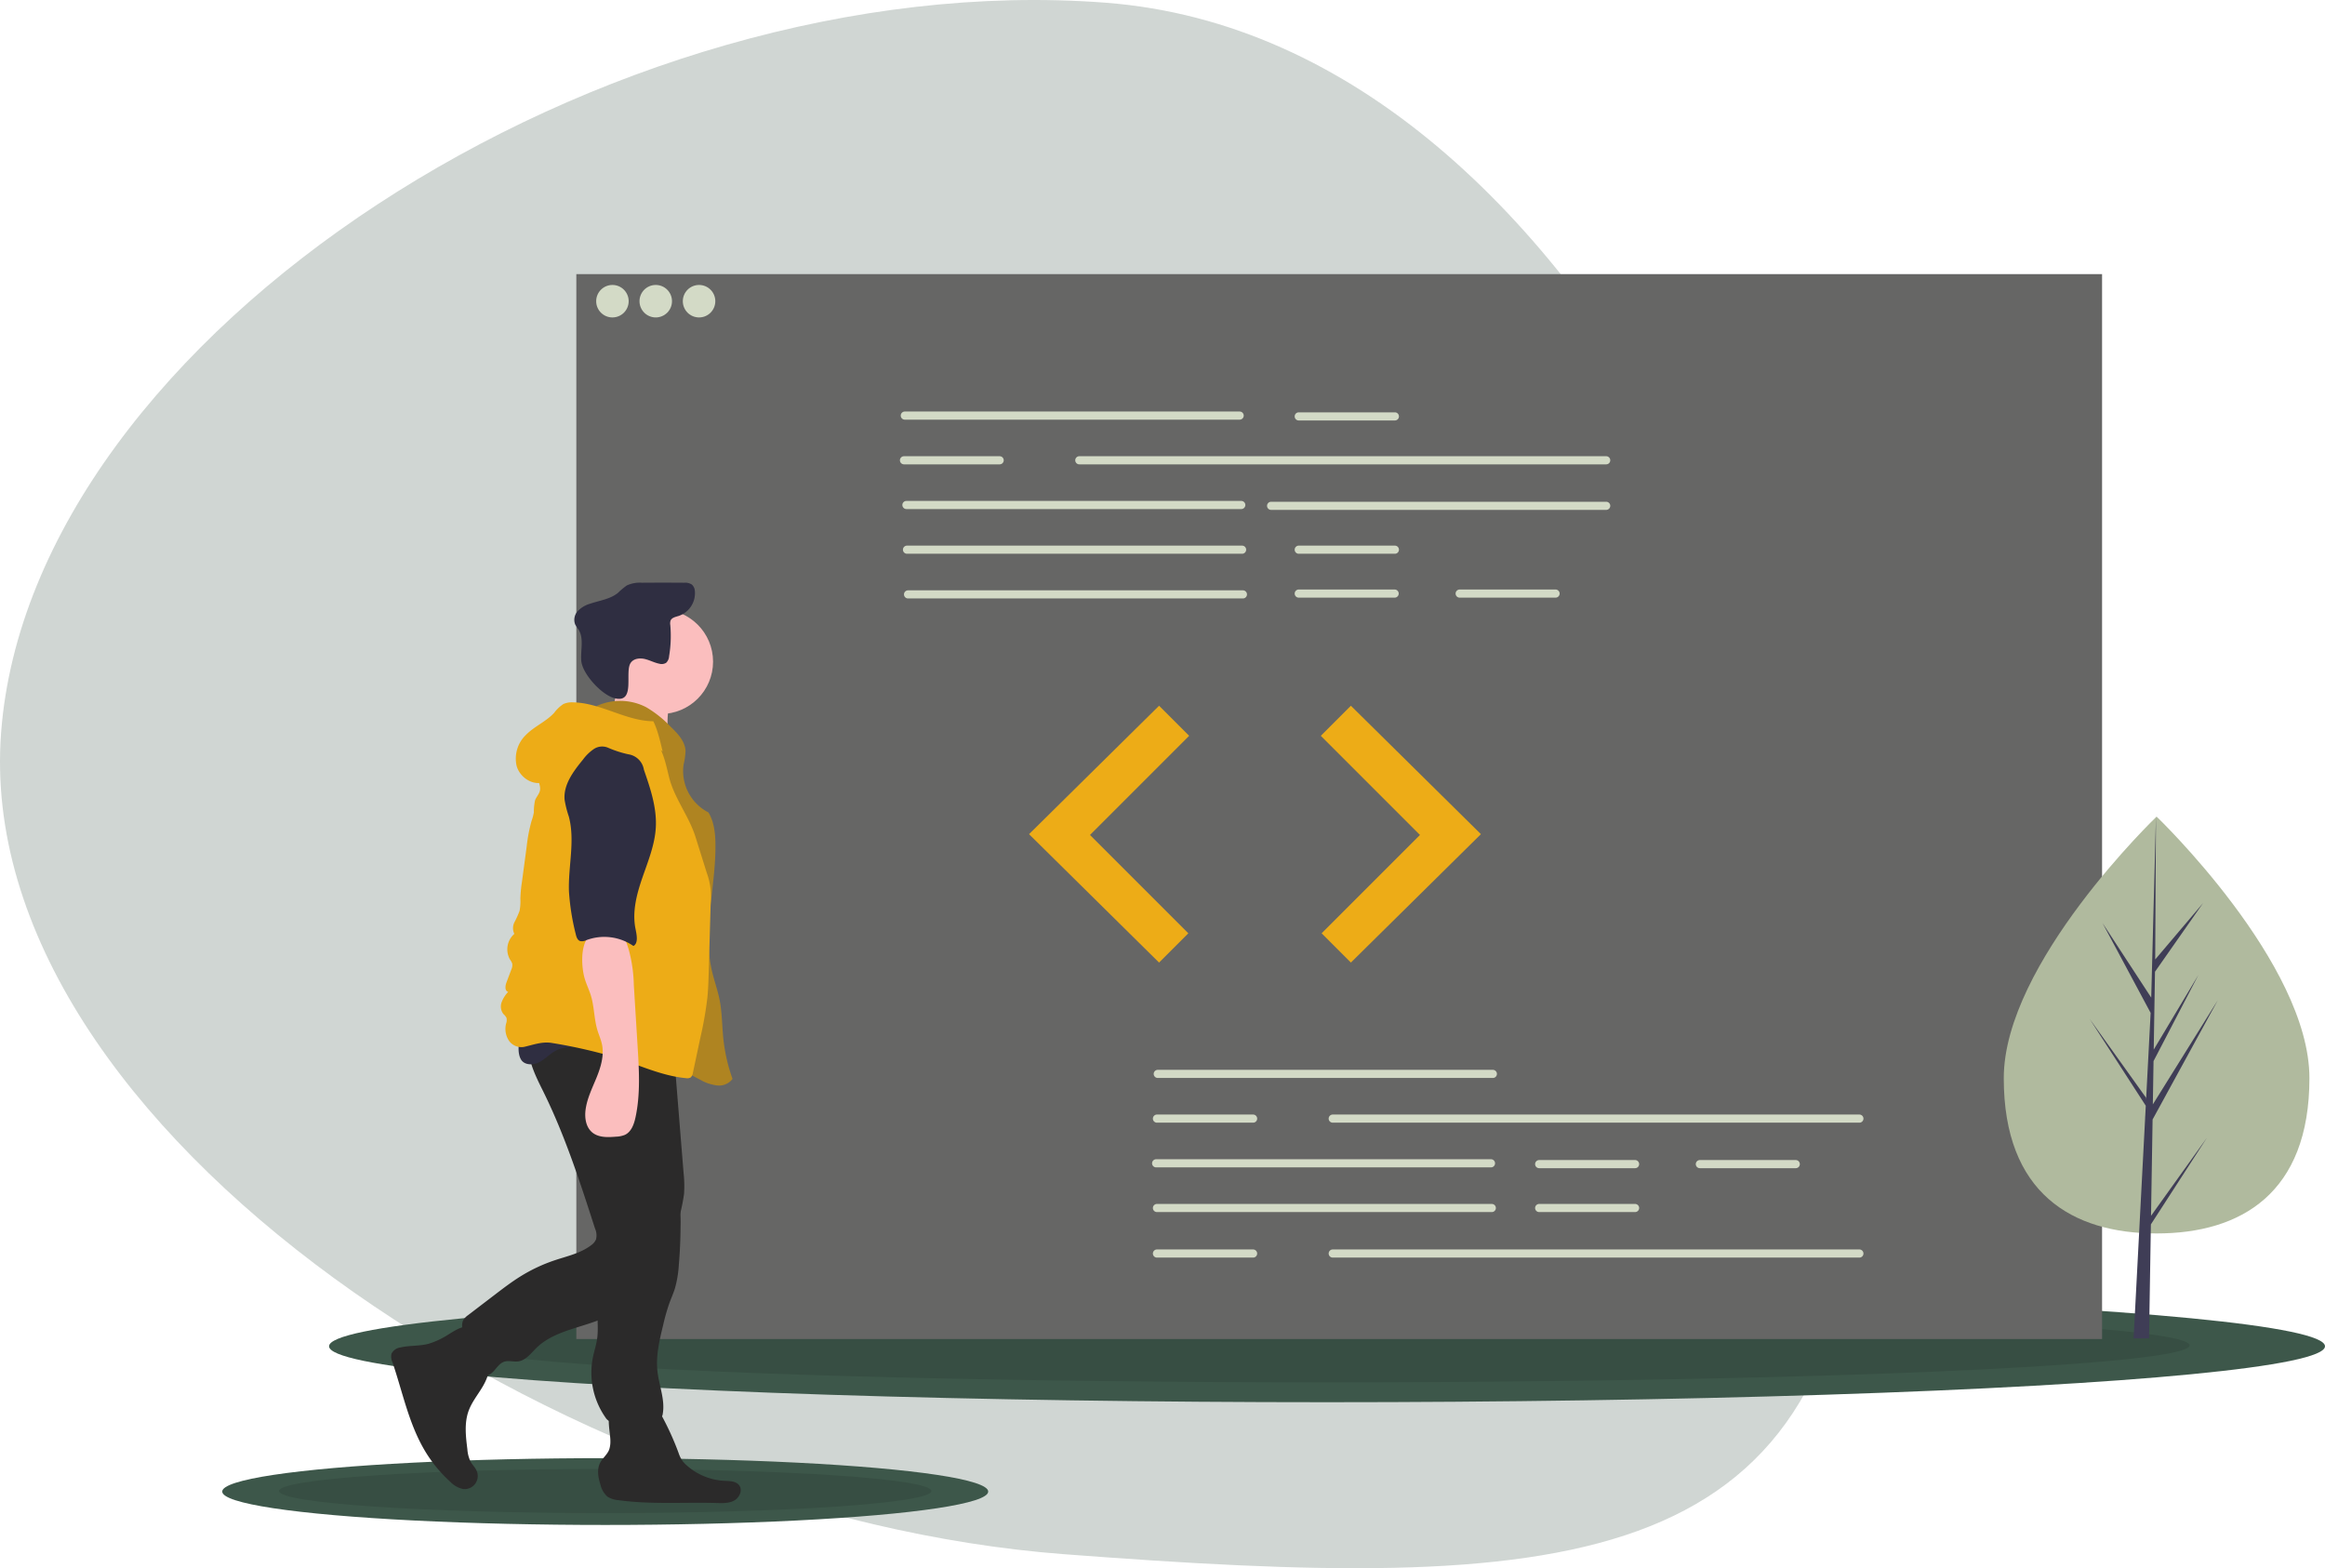 <svg xmlns="http://www.w3.org/2000/svg" width="682.896" height="460.609" viewBox="0 0 682.896 460.609">
  <g id="illustration" transform="translate(44.833 -3.687)">
    <path id="Path_361" data-name="Path 361" d="M376.847,478.98C230.472,467.841,55.913,354.424,64.8,237.643S242.749,12.149,389.124,23.288,619.757,252.671,610.87,369.452,523.221,490.119,376.847,478.98Z" transform="translate(-109.307 -18.813)" fill="#3d574a" opacity="0.239"/>
    <ellipse id="Ellipse_28" data-name="Ellipse 28" cx="293.123" cy="16.434" rx="293.123" ry="16.434" transform="translate(51.817 382.67)" fill="#3d574a"/>
    <ellipse id="Ellipse_29" data-name="Ellipse 29" cx="253.363" cy="10.868" rx="253.363" ry="10.868" transform="translate(91.578 387.971)" opacity="0.1"/>
    <ellipse id="Ellipse_30" data-name="Ellipse 30" cx="112.492" cy="9.808" rx="112.492" ry="9.808" transform="translate(20.437 431.973)" fill="#3d574a"/>
    <ellipse id="Ellipse_31" data-name="Ellipse 31" cx="95.818" cy="6.486" rx="95.818" ry="6.486" transform="translate(37.11 435.136)" opacity="0.1"/>
    <path id="Path_400" data-name="Path 400" d="M0,0H448.139V312.782H0Z" transform="translate(124.446 84.202)" fill="#666665"/>
    <g id="Group_33" data-name="Group 33" transform="translate(219.46 124.559)">
      <path id="Path_362" data-name="Path 362" d="M512.316,263.013h-98.35a1.194,1.194,0,0,1,0-2.387h98.35a1.194,1.194,0,1,1,0,2.387Z" transform="translate(-412.533 -260.626)" fill="#d3dac6"/>
      <path id="Path_363" data-name="Path 363" d="M665.464,287.779H510.777a1.194,1.194,0,1,1,0-2.387H665.464a1.194,1.194,0,1,1,0,2.387Z" transform="translate(-458.021 -272.263)" fill="#d3dac6"/>
      <path id="Path_364" data-name="Path 364" d="M513.216,312.545h-98.35a1.194,1.194,0,0,1,0-2.387h98.35a1.194,1.194,0,1,1,0,2.387Z" transform="translate(-412.957 -283.899)" fill="#d3dac6"/>
      <path id="Path_365" data-name="Path 365" d="M715.395,313h-98.35a1.194,1.194,0,1,1,0-2.387h98.35a1.194,1.194,0,1,1,0,2.387Z" transform="translate(-507.953 -284.111)" fill="#d3dac6"/>
      <path id="Path_366" data-name="Path 366" d="M513.667,337.311h-98.35a1.194,1.194,0,1,1,0-2.387h98.35a1.194,1.194,0,1,1,0,2.387Z" transform="translate(-413.168 -295.536)" fill="#d3dac6"/>
      <path id="Path_367" data-name="Path 367" d="M514.117,362.076h-98.35a1.194,1.194,0,0,1,0-2.387h98.35a1.194,1.194,0,1,1,0,2.387Z" transform="translate(-413.38 -307.172)" fill="#d3dac6"/>
      <path id="Path_368" data-name="Path 368" d="M660.522,263.464H632.354a1.194,1.194,0,1,1,0-2.387h28.168a1.194,1.194,0,1,1,0,2.387Z" transform="translate(-515.146 -260.838)" fill="#d3dac6"/>
      <path id="Path_369" data-name="Path 369" d="M660.522,337.311H632.354a1.194,1.194,0,1,1,0-2.387h28.168a1.194,1.194,0,1,1,0,2.387Z" transform="translate(-515.146 -295.536)" fill="#d3dac6"/>
      <path id="Path_370" data-name="Path 370" d="M660.523,361.626H632.354a1.194,1.194,0,1,1,0-2.387h28.168a1.194,1.194,0,0,1,0,2.387Z" transform="translate(-515.146 -306.961)" fill="#d3dac6"/>
      <path id="Path_371" data-name="Path 371" d="M749.679,361.626H721.511a1.194,1.194,0,1,1,0-2.387h28.168a1.194,1.194,0,0,1,0,2.387Z" transform="translate(-557.037 -306.961)" fill="#d3dac6"/>
      <path id="Path_372" data-name="Path 372" d="M441.684,287.779H413.515a1.194,1.194,0,0,1,0-2.387h28.168a1.194,1.194,0,0,1,0,2.387Z" transform="translate(-412.322 -272.263)" fill="#d3dac6"/>
    </g>
    <g id="Group_34" data-name="Group 34" transform="translate(293.589 317.917)">
      <path id="Path_373" data-name="Path 373" d="M512.541,627.745h-98.35a1.194,1.194,0,1,1,0-2.387h98.35a1.194,1.194,0,1,1,0,2.387Z" transform="translate(-412.52 -625.358)" fill="#d3dac6"/>
      <path id="Path_374" data-name="Path 374" d="M511.64,677.276H413.29a1.194,1.194,0,1,1,0-2.387h98.35a1.194,1.194,0,0,1,0,2.387Z" transform="translate(-412.097 -648.631)" fill="#d3dac6"/>
      <path id="Path_375" data-name="Path 375" d="M512.091,702.042h-98.35a1.194,1.194,0,1,1,0-2.387h98.35a1.194,1.194,0,0,1,0,2.387Z" transform="translate(-412.308 -660.267)" fill="#d3dac6"/>
      <path id="Path_376" data-name="Path 376" d="M653.543,677.727H625.375a1.194,1.194,0,0,1,0-2.387h28.168a1.194,1.194,0,1,1,0,2.387Z" transform="translate(-511.747 -648.842)" fill="#d3dac6"/>
      <path id="Path_377" data-name="Path 377" d="M653.543,702.042H625.375a1.194,1.194,0,0,1,0-2.387h28.168a1.194,1.194,0,1,1,0,2.387Z" transform="translate(-511.747 -660.267)" fill="#d3dac6"/>
      <path id="Path_378" data-name="Path 378" d="M742.7,677.727H714.531a1.194,1.194,0,1,1,0-2.387H742.7a1.194,1.194,0,0,1,0,2.387Z" transform="translate(-553.638 -648.842)" fill="#d3dac6"/>
      <path id="Path_379" data-name="Path 379" d="M665.689,652.511H511a1.194,1.194,0,0,1,0-2.387H665.689a1.194,1.194,0,1,1,0,2.387Z" transform="translate(-458.008 -636.994)" fill="#d3dac6"/>
      <path id="Path_380" data-name="Path 380" d="M441.909,652.511H413.741a1.194,1.194,0,1,1,0-2.387h28.168a1.194,1.194,0,1,1,0,2.387Z" transform="translate(-412.308 -636.994)" fill="#d3dac6"/>
      <path id="Path_381" data-name="Path 381" d="M665.689,727.258H511a1.194,1.194,0,0,1,0-2.387H665.689a1.194,1.194,0,1,1,0,2.387Z" transform="translate(-458.008 -672.115)" fill="#d3dac6"/>
      <path id="Path_382" data-name="Path 382" d="M441.909,727.258H413.741a1.194,1.194,0,1,1,0-2.387h28.168a1.194,1.194,0,1,1,0,2.387Z" transform="translate(-412.308 -672.115)" fill="#d3dac6"/>
    </g>
    <path id="Path_383" data-name="Path 383" d="M485.208,401.13l-38.194,37.717,38.194,37.717,8.594-8.594-28.884-28.885,29.123-29.123Z" transform="translate(-189.598 -190.156)" fill="#edac17"/>
    <path id="Path_384" data-name="Path 384" d="M617.5,401.13l38.194,37.717L617.5,476.563l-8.594-8.594,28.885-28.885-29.123-29.123Z" transform="translate(-265.553 -190.156)" fill="#edac17"/>
    <circle id="Ellipse_32" data-name="Ellipse 32" cx="4.771" cy="4.771" r="4.771" transform="translate(130.278 87.382)" fill="#d3dac6"/>
    <circle id="Ellipse_33" data-name="Ellipse 33" cx="4.771" cy="4.771" r="4.771" transform="translate(143.001 87.382)" fill="#d3dac6"/>
    <circle id="Ellipse_34" data-name="Ellipse 34" cx="4.771" cy="4.771" r="4.771" transform="translate(155.724 87.382)" fill="#d3dac6"/>
    <path id="Path_385" data-name="Path 385" d="M1083.525,561.872c0,33.807-20.1,45.612-44.89,45.612s-44.89-11.8-44.89-45.612,44.89-76.816,44.89-76.816S1083.525,528.064,1083.525,561.872Z" transform="translate(-450.035 -241.518)" fill="#b0ba9e"/>
    <path id="Path_386" data-name="Path 386" d="M1022.442,579.812l.46-28.294,19.133-35-19.061,30.565.207-12.722,13.186-25.324-13.132,21.958h0l.372-22.881,14.12-20.162-14.062,16.564.232-41.956-1.459,55.542.12-2.291L1008.2,493.832l14.126,26.373-1.338,25.554-.04-.679-16.55-23.125,16.5,25.521-.167,3.2-.03.048.014.262-3.394,64.834h4.534l.544-33.488,16.46-25.459Z" transform="translate(-435.478 -219.018)" fill="#3f3d56"/>
    <path id="Path_387" data-name="Path 387" d="M145.869,770.833a22.868,22.868,0,0,1-4.335,1.857c-2.692.735-5.57.466-8.29,1.093a3.41,3.41,0,0,0-2.679,1.881,3.952,3.952,0,0,0,.293,2.451c3.005,8.811,4.816,18.166,9.609,26.147a39.569,39.569,0,0,0,7.418,9.006,7.072,7.072,0,0,0,3.783,2.1,3.842,3.842,0,0,0,3.907-5.4c-.43-.955-1.229-1.694-1.744-2.606a9.945,9.945,0,0,1-.965-3.706c-.473-3.768-.93-7.707.376-11.273.876-2.392,2.482-4.432,3.82-6.6s2.45-4.65,2.152-7.18a12.471,12.471,0,0,0-1.935-4.8c-.891-1.5-2.653-5.518-4.444-6.017C150.977,767.266,147.49,770,145.869,770.833Z" transform="translate(-60.426 -374.331)" fill="#2b2a2a"/>
    <path id="Path_388" data-name="Path 388" d="M248.765,821.711a7.434,7.434,0,0,1-.352,2.516c-.561,1.481-1.952,2.495-2.67,3.906-1,1.962-.546,4.333.116,6.433a6.592,6.592,0,0,0,2.074,3.5,6.834,6.834,0,0,0,3.156,1.011c9.562,1.323,19.275.564,28.924.841,1.759.051,3.621.112,5.156-.747s2.484-3.02,1.44-4.436c-.938-1.271-2.791-1.26-4.369-1.334a17.979,17.979,0,0,1-11.087-4.567,8.009,8.009,0,0,1-1.555-1.79,11,11,0,0,1-.813-1.865,83.139,83.139,0,0,0-4.815-10.666,5.649,5.649,0,0,0-2.071-2.479,5.47,5.47,0,0,0-2.247-.491c-2.4-.156-8.632-.974-10.492.9C247.441,814.166,248.8,819.516,248.765,821.711Z" transform="translate(-114.319 -394.775)" fill="#2b2a2a"/>
    <circle id="Ellipse_35" data-name="Ellipse 35" cx="15.361" cy="15.361" r="15.361" transform="translate(133.884 182.672)" fill="#fbbebe"/>
    <path id="Path_389" data-name="Path 389" d="M249.527,416.831a11.547,11.547,0,0,1-4.718,6.06l21.245,4.334a22.506,22.506,0,0,1-.3-9.473,5.457,5.457,0,0,0,.127-2.337c-.4-1.541-2.134-2.283-3.687-2.637-3.877-.884-7.306-1.358-10.91-3.07C250.185,411.592,250.339,414.657,249.527,416.831Z" transform="translate(-114.153 -206.114)" fill="#fbbebe"/>
    <path id="Path_390" data-name="Path 390" d="M227.418,422.417a16.613,16.613,0,0,1,14.48.378,32.776,32.776,0,0,1,7.195,5.74c2.042,1.97,4.221,4.226,4.366,7.061a19.785,19.785,0,0,1-.575,4.074,13.659,13.659,0,0,0,7.305,14.032c1.688,2.812,2.036,6.218,2.062,9.5.1,12.424-3.822,25-1.023,37.107.657,2.842,1.676,5.6,2.244,8.456.735,3.706.7,7.517,1.084,11.276a50.5,50.5,0,0,0,2.711,11.926,4.954,4.954,0,0,1-4.582,1.915,12.941,12.941,0,0,1-4.9-1.662c-7.487-3.831-14.345-8.884-22.1-12.14-5.13-2.154-10.6-3.5-15.573-5.984s-9.606-6.437-11.128-11.789a27.592,27.592,0,0,1-.734-7.159c-.151-10.133-.292-20.376,1.914-30.268,1.945-8.723,5.694-17.067,6.512-25.966.266-2.9.272-6,1.89-8.415C220.854,427.079,225.793,426.194,227.418,422.417Z" transform="translate(-96.94 -211.392)" fill="#af8421"/>
    <path id="Path_391" data-name="Path 391" d="M248.615,378.863c.905-1.181,2.651-1.342,4.1-.992s2.779,1.094,4.24,1.378a2.478,2.478,0,0,0,1.984-.279,2.886,2.886,0,0,0,.856-1.893,36.133,36.133,0,0,0,.356-9.214,2.729,2.729,0,0,1,.084-1.292c.362-.871,1.465-1.079,2.366-1.358a7.059,7.059,0,0,0,4.778-7.227A2.874,2.874,0,0,0,266.5,356a3.612,3.612,0,0,0-2.3-.545q-6.194-.05-12.387,0a9,9,0,0,0-4.458.813,21.652,21.652,0,0,0-2.587,2.18c-2.293,1.851-5.4,2.227-8.186,3.176a8.116,8.116,0,0,0-3.588,2.139,3.78,3.78,0,0,0-.791,3.919,13.911,13.911,0,0,0,1,1.539c1.646,2.632.55,6.045.8,9.139.307,3.864,6.025,10.132,9.9,11.046C250.159,390.887,246.543,381.4,248.615,378.863Z" transform="translate(-108.107 -180.613)" fill="#2f2e41"/>
    <path id="Path_392" data-name="Path 392" d="M244.405,695.31a45.846,45.846,0,0,1,.766,8.5c-.189,3.973-1.622,7.8-1.887,11.769-.2,2.964.26,5.96-.152,8.9-.264,1.884-.878,3.7-1.258,5.563a23.005,23.005,0,0,0,3.7,17.635,2.888,2.888,0,0,0,1.073,1.04,3.028,3.028,0,0,0,1.33.176,95.4,95.4,0,0,0,13.344-1.213,1.28,1.28,0,0,0,.857-.378,1.2,1.2,0,0,0,.186-.506c.818-4.207-1.048-8.426-1.522-12.685-.507-4.548.585-9.106,1.668-13.553a60.2,60.2,0,0,1,1.838-6.482c.524-1.43,1.156-2.821,1.61-4.275a32.588,32.588,0,0,0,1.167-7q.473-5.606.5-11.239a47.156,47.156,0,0,0-.883-10.608c-1-4.42-3.034-8.525-5.055-12.58a7.969,7.969,0,0,0-2.978,1.415,66.46,66.46,0,0,1-8.138,4.5c-1.891.878-5.578,1.5-6.778,3.332-1.183,1.805-.42,5.487-.329,7.478Q243.693,690.221,244.405,695.31Z" transform="translate(-112.568 -327.652)" fill="#2b2a2a"/>
    <path id="Path_394" data-name="Path 394" d="M189.988,605.518c-2.04,5.492.959,11.426,3.564,16.674,6.418,12.928,10.875,26.723,15.307,40.459a4.961,4.961,0,0,1,.294,3.167,4.148,4.148,0,0,1-1.5,1.774c-3.056,2.322-6.948,3.148-10.589,4.363a47.8,47.8,0,0,0-10.042,4.707c-2.638,1.635-5.11,3.522-7.577,5.406l-7.852,6a5.247,5.247,0,0,0-1.312,1.271c-.757,1.188-.447,2.739-.07,4.1a69.673,69.673,0,0,0,3.845,10.493,3.664,3.664,0,0,0,1.394,1.827c1.226.659,2.725-.215,3.661-1.244s1.745-2.311,3.065-2.753,2.768.093,4.144-.1c2.226-.312,3.7-2.363,5.308-3.937,6.555-6.431,17.5-5.965,24.711-11.651a31.384,31.384,0,0,1,3.3-2.581c1.219-.72,2.6-1.116,3.866-1.753,3.847-1.937,6.266-5.942,7.561-10.05s1.665-8.444,2.6-12.649A55,55,0,0,0,235,652.494a35.036,35.036,0,0,0-.134-6.185l-2.6-32.188c-.212-2.62-.424-5.244-.835-7.841-7.728.276-15.45.587-23.182.679C202.092,607.032,195.826,607.462,189.988,605.518Z" transform="translate(-78.919 -298.119)" fill="#2b2a2a"/>
    <path id="Path_395" data-name="Path 395" d="M201.844,608.532c1.048,1.686,3.6,1.651,5.357.727s3.122-2.477,4.883-3.393c2.366-1.231,5.167-1.185,7.833-1.11,4.222.119,8.5.246,12.557,1.4,4.2,1.2,8.291,3.5,12.635,3.041a2.6,2.6,0,0,0,1.994-.936,2.939,2.939,0,0,0,.329-1.5l.142-3.8a3.428,3.428,0,0,0-.3-1.922,3.225,3.225,0,0,0-1.44-1.1c-6.183-2.993-13.235-3.551-20.1-3.786q-5.235-.179-10.474-.148c-2.964.018-6.522-.411-9.4.381C201.987,597.451,199.882,605.377,201.844,608.532Z" transform="translate(-93.616 -293.603)" fill="#2f2e41"/>
    <path id="Path_396" data-name="Path 396" d="M239.908,427.294c-8.1-.072-15.443-5.419-23.544-5.55a6.1,6.1,0,0,0-2.859.493,10.643,10.643,0,0,0-2.729,2.6c-2.4,2.594-5.864,3.979-8.325,6.511a9.656,9.656,0,0,0-2.68,9.094c.911,3.183,4.349,5.624,7.57,4.859a19.51,19.51,0,0,1,7.6-10.327,38.642,38.642,0,0,1,5.94-3.118c3.641-1.65,7.712-3.331,11.513-2.094a16.239,16.239,0,0,1,3.928,2.142l6.337,4.257C241.923,433.244,241.259,429.978,239.908,427.294Z" transform="translate(-92.854 -211.764)" fill="#edac17"/>
    <path id="Path_397" data-name="Path 397" d="M202.562,448.325c-1.076,1.342.474,3.287.237,4.99-.158,1.132-1.089,2-1.477,3.071a16.465,16.465,0,0,0-.341,3.521,15.1,15.1,0,0,1-.676,2.507,45.048,45.048,0,0,0-1.424,7.435l-1.418,10.59a40.128,40.128,0,0,0-.449,4.813,14.368,14.368,0,0,1-.24,3.6,26.576,26.576,0,0,1-1.477,3.274,3.836,3.836,0,0,0-.053,3.459,6.046,6.046,0,0,0-1.266,7.546,4.186,4.186,0,0,1,.652,1.2,3.085,3.085,0,0,1-.287,1.771l-1.434,3.82c-.367.978-.483,2.467.537,2.69a9.016,9.016,0,0,0-1.936,3.057,3.64,3.64,0,0,0,.516,3.449,4.393,4.393,0,0,1,.9,1.09,2.9,2.9,0,0,1-.1,1.719,6.312,6.312,0,0,0,.781,4.948,4.438,4.438,0,0,0,4.463,1.913c2.868-.647,5.446-1.668,8.338-1.138a148.953,148.953,0,0,1,18.505,4.216c6.883,2.2,13.548,5.42,20.742,6.1a2.014,2.014,0,0,0,1.387-.216,2.084,2.084,0,0,0,.641-1.319L249.9,526a107.276,107.276,0,0,0,2.044-11.678c.253-2.535.325-5.084.4-7.63l.573-20.268a20.251,20.251,0,0,0-1.166-8.811l-3.3-10.522c-1.881-6-6.2-11.33-7.732-17.432-.972-3.862-1.691-8.007-4.3-11.017-3.717-4.291-10.149-4.959-15.779-4.221a18.85,18.85,0,0,0-7.308,2.227c-2.544,1.525-4.418,3.928-6.231,6.275C205.611,444.863,204.09,446.418,202.562,448.325Z" transform="translate(-89.007 -217.607)" fill="#edac17"/>
    <path id="Path_398" data-name="Path 398" d="M236.881,561.671c.464,2,1.438,3.844,2.034,5.809,1,3.292.914,6.836,1.911,10.129.418,1.382,1.025,2.708,1.325,4.121.7,3.292-.322,6.7-1.592,9.816s-2.817,6.191-3.229,9.532c-.29,2.353.127,5.01,1.94,6.537,1.883,1.585,4.619,1.478,7.071,1.267a7.432,7.432,0,0,0,2.566-.534c1.875-.887,2.665-3.107,3.1-5.135,1.469-6.8,1.049-13.84.622-20.78l-1.117-18.149A42.478,42.478,0,0,0,250,553.868c-.392-1.22-1.074-3.686-2.189-4.466s-4.257-.806-5.624-.87C235.77,548.231,235.842,557.183,236.881,561.671Z" transform="translate(-110.182 -271.34)" fill="#fbbebe"/>
    <path id="Path_399" data-name="Path 399" d="M239.373,446.582a4.415,4.415,0,0,0-4.226.373,13.026,13.026,0,0,0-3.166,3.074c-2.83,3.455-5.827,7.419-5.407,11.866a30.092,30.092,0,0,0,1.229,4.863c1.9,7.093-.2,14.595.04,21.933a68.68,68.68,0,0,0,1.981,12.553c.188.845.488,1.824,1.306,2.108a2.835,2.835,0,0,0,1.886-.292,15.041,15.041,0,0,1,13.764,1.735c1.519-.81.95-3.373.609-5.06-1.012-5.014.362-10.186,2.03-15.022s3.664-9.665,3.94-14.772c.313-5.787-1.606-11.435-3.5-16.913a5.439,5.439,0,0,0-4.581-4.536A31.6,31.6,0,0,1,239.373,446.582Z" transform="translate(-105.567 -223.26)" fill="#2f2e41"/>
  </g>
</svg>
